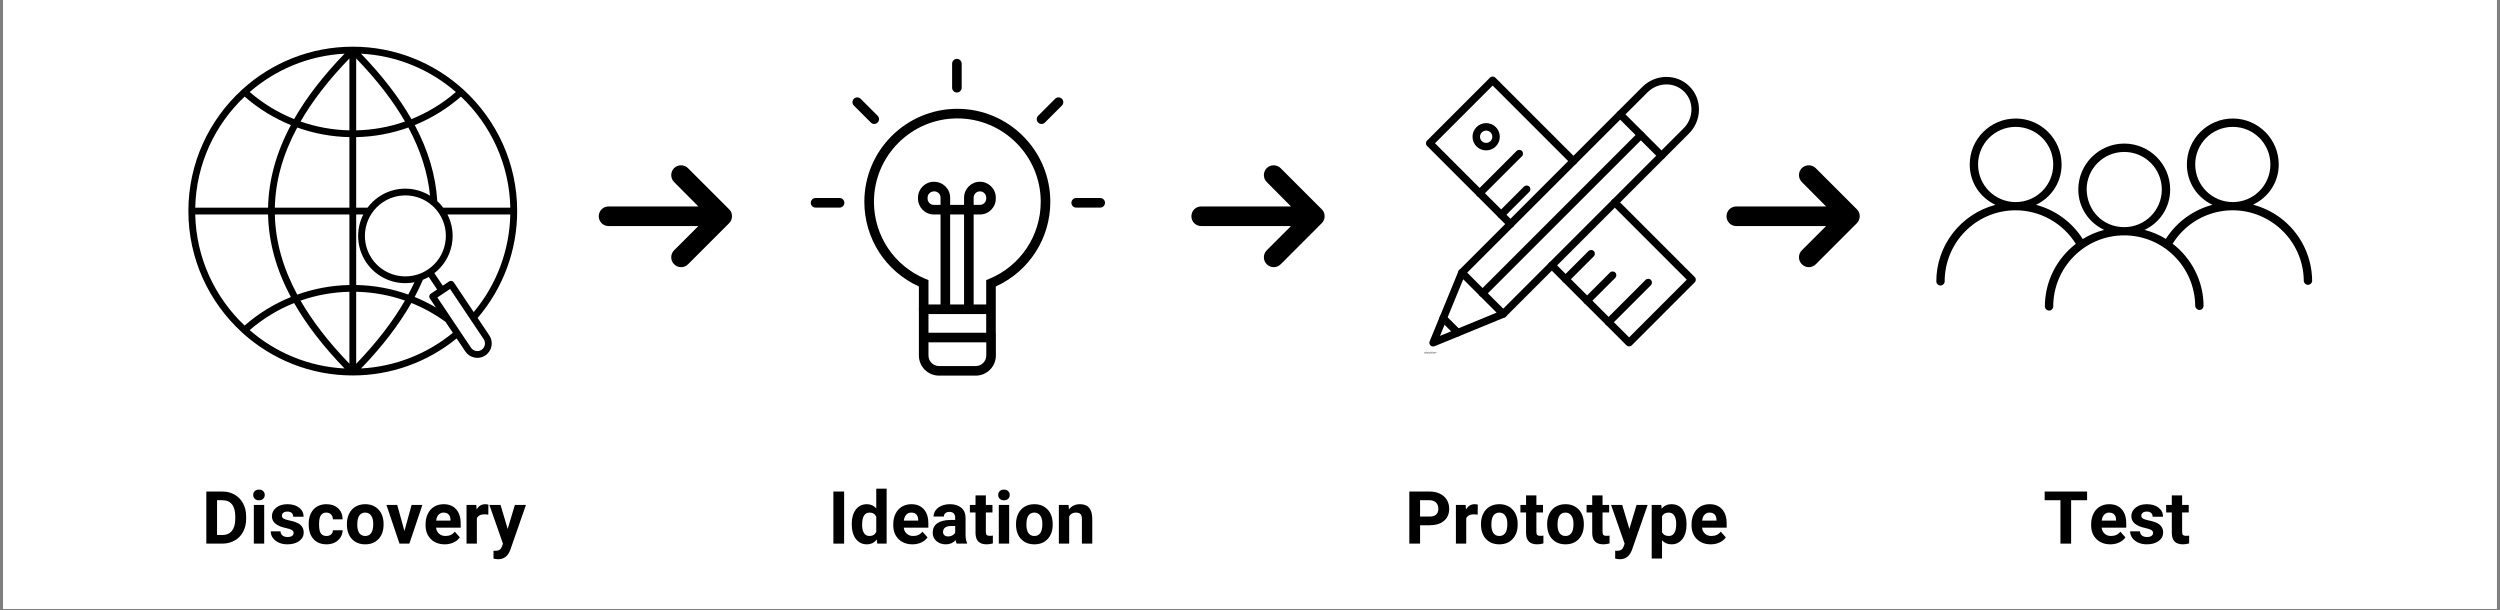 <svg xmlns="http://www.w3.org/2000/svg" xmlns:xlink="http://www.w3.org/1999/xlink" width="1024" zoomAndPan="magnify" viewBox="0 0 768 187.5" height="250" preserveAspectRatio="xMidYMid meet" version="1.0"><rect x="0" y="0" width="768" height="187.5" fill="#808080" stroke="none"/><defs><g/><clipPath id="987048a621"><path d="M 1.02 0 L 766.977 0 L 766.977 187 L 1.02 187 Z M 1.02 0 " clip-rule="nonzero"/></clipPath><clipPath id="7e80560819"><path d="M 183.348 50 L 225 50 L 225 82.492 L 183.348 82.492 Z M 183.348 50 " clip-rule="nonzero"/></clipPath><clipPath id="aa5c2264e2"><path d="M 366 50 L 407 50 L 407 82.492 L 366 82.492 Z M 366 50 " clip-rule="nonzero"/></clipPath><clipPath id="ab58db26d9"><path d="M 530 50 L 571.676 50 L 571.676 82.492 L 530 82.492 Z M 530 50 " clip-rule="nonzero"/></clipPath><clipPath id="4113558b40"><path d="M 437.23 108 L 438 108 L 438 109 L 437.23 109 Z M 437.23 108 " clip-rule="nonzero"/></clipPath><clipPath id="ea64a24621"><path d="M 437.23 108 L 439 108 L 439 109 L 437.23 109 Z M 437.23 108 " clip-rule="nonzero"/></clipPath><clipPath id="a69ab19f6c"><path d="M 437.23 108 L 438 108 L 438 109 L 437.23 109 Z M 437.23 108 " clip-rule="nonzero"/></clipPath><clipPath id="dfa876ac8a"><path d="M 437.23 108 L 439 108 L 439 109 L 437.23 109 Z M 437.23 108 " clip-rule="nonzero"/></clipPath></defs><g clip-path="url(#987048a621)"><path fill="#ffffff" d="M 1.02 0 L 766.98 0 L 766.98 194.48 L 1.02 194.48 Z M 1.02 0 " fill-opacity="1" fill-rule="nonzero"/><path fill="#ffffff" d="M 1.02 0 L 766.98 0 L 766.98 187 L 1.02 187 Z M 1.02 0 " fill-opacity="1" fill-rule="nonzero"/><path fill="#ffffff" d="M 1.02 0 L 766.98 0 L 766.98 187 L 1.02 187 Z M 1.02 0 " fill-opacity="1" fill-rule="nonzero"/></g><g clip-path="url(#7e80560819)"><path fill="#000000" d="M 223.969 64.277 L 211.344 51.652 C 210.18 50.492 208.242 50.492 207.078 51.652 C 205.914 52.816 205.914 54.758 207.078 55.918 L 214.531 63.418 L 186.957 63.418 C 185.277 63.418 183.941 64.754 183.941 66.434 C 183.941 68.113 185.277 69.449 186.957 69.449 L 214.531 69.449 L 207.078 76.902 C 205.914 78.066 205.914 80.004 207.078 81.168 C 207.68 81.77 208.457 82.074 209.234 82.074 C 210.008 82.074 210.785 81.77 211.387 81.168 L 223.969 68.586 C 224.527 68.027 224.871 67.25 224.871 66.434 C 224.871 65.613 224.57 64.84 223.969 64.277 Z M 223.969 64.277 " fill-opacity="1" fill-rule="nonzero"/></g><g clip-path="url(#aa5c2264e2)"><path fill="#000000" d="M 406.023 64.277 L 393.402 51.652 C 392.238 50.492 390.297 50.492 389.137 51.652 C 387.973 52.816 387.973 54.758 389.137 55.918 L 396.59 63.418 L 369.016 63.418 C 367.336 63.418 366 64.754 366 66.434 C 366 68.113 367.336 69.449 369.016 69.449 L 396.59 69.449 L 389.137 76.902 C 387.973 78.066 387.973 80.004 389.137 81.168 C 389.738 81.77 390.516 82.074 391.289 82.074 C 392.066 82.074 392.84 81.77 393.445 81.168 L 406.023 68.586 C 406.586 68.027 406.93 67.25 406.93 66.434 C 406.93 65.613 406.629 64.84 406.023 64.277 Z M 406.023 64.277 " fill-opacity="1" fill-rule="nonzero"/></g><g clip-path="url(#ab58db26d9)"><path fill="#000000" d="M 570.41 64.277 L 557.785 51.652 C 556.621 50.492 554.684 50.492 553.52 51.652 C 552.355 52.816 552.355 54.758 553.52 55.918 L 560.973 63.418 L 533.398 63.418 C 531.719 63.418 530.383 64.754 530.383 66.434 C 530.383 68.113 531.719 69.449 533.398 69.449 L 560.973 69.449 L 553.52 76.902 C 552.355 78.066 552.355 80.004 553.52 81.168 C 554.125 81.77 554.898 82.074 555.676 82.074 C 556.449 82.074 557.227 81.77 557.828 81.168 L 570.41 68.586 C 570.969 68.027 571.312 67.25 571.312 66.434 C 571.312 65.613 571.012 64.84 570.41 64.277 Z M 570.41 64.277 " fill-opacity="1" fill-rule="nonzero"/></g><path fill="#000000" d="M 146.727 97.672 C 154.559 88.527 158.875 76.906 158.875 64.836 C 158.875 50.121 152.543 36.859 142.465 27.621 C 142.449 27.598 142.441 27.574 142.426 27.555 C 142.379 27.504 142.324 27.48 142.273 27.441 C 133.305 19.309 121.41 14.344 108.375 14.344 C 95.344 14.344 83.453 19.305 74.484 27.434 C 74.434 27.473 74.371 27.5 74.324 27.551 C 74.305 27.57 74.301 27.598 74.281 27.621 C 64.203 36.859 57.871 50.121 57.871 64.836 C 57.871 79.555 64.203 92.82 74.281 102.059 C 74.301 102.082 74.305 102.105 74.32 102.125 C 74.359 102.164 74.402 102.18 74.445 102.215 C 83.418 110.367 95.328 115.34 108.375 115.34 C 120.012 115.34 131.289 111.305 140.277 103.969 L 142.953 107.965 C 143.609 108.949 144.613 109.621 145.773 109.852 C 146.062 109.906 146.355 109.938 146.645 109.938 C 147.512 109.938 148.359 109.68 149.102 109.184 C 151.129 107.824 151.676 105.066 150.32 103.039 Z M 139.414 86.746 C 139.355 86.656 139.277 86.594 139.199 86.531 C 139.172 86.508 139.152 86.473 139.121 86.453 C 139.07 86.418 139.008 86.406 138.949 86.383 C 138.883 86.355 138.82 86.32 138.754 86.305 C 138.621 86.281 138.488 86.281 138.355 86.305 L 138.352 86.305 C 138.219 86.328 138.09 86.379 137.973 86.461 L 137.969 86.461 L 136.02 87.766 L 133.441 83.914 C 136.199 81.77 138.086 78.75 138.773 75.289 C 139.414 72.055 138.938 68.773 137.457 65.879 L 156.766 65.879 C 156.531 76.883 152.57 87.441 145.523 95.871 Z M 132.344 90.223 C 132.34 90.227 132.336 90.227 132.332 90.23 C 131.973 90.469 131.812 90.895 131.891 91.293 C 131.914 91.426 131.965 91.555 132.047 91.676 C 132.047 91.676 132.047 91.68 132.051 91.68 L 133.906 94.457 C 131.805 93.219 129.625 92.141 127.383 91.23 C 128.328 89.461 129.172 87.699 129.922 85.941 C 130.535 85.695 131.133 85.41 131.715 85.082 L 134.285 88.926 Z M 134.863 65.551 C 136.711 68.312 137.375 71.625 136.727 74.883 C 136.082 78.141 134.207 80.953 131.445 82.801 C 129.391 84.176 127.004 84.902 124.539 84.902 C 120.375 84.902 116.508 82.84 114.191 79.383 C 110.383 73.684 111.914 65.945 117.613 62.133 C 119.668 60.758 122.055 60.031 124.516 60.031 C 128.684 60.031 132.551 62.094 134.863 65.551 Z M 124.52 57.949 C 121.641 57.949 118.855 58.797 116.457 60.402 C 115.047 61.348 113.867 62.504 112.906 63.797 L 109.418 63.797 L 109.418 42.125 C 114.941 42.012 120.344 41.004 125.449 39.172 C 129.215 46.172 131.414 53.121 132.102 60.109 C 129.852 58.73 127.246 57.949 124.516 57.949 Z M 109.418 40.043 L 109.418 17.949 C 115.738 24.496 120.727 30.938 124.414 37.332 C 119.629 39.008 114.578 39.934 109.418 40.043 Z M 110.902 16.492 C 122.02 17.066 132.148 21.414 140.047 28.27 C 135.949 31.812 131.332 34.609 126.387 36.59 C 122.598 29.945 117.445 23.266 110.902 16.488 Z M 107.336 17.953 L 107.336 40.043 C 102.172 39.93 97.117 39.008 92.328 37.328 C 96.016 30.938 101.02 24.492 107.336 17.953 Z M 90.348 36.586 C 85.406 34.605 80.797 31.805 76.703 28.266 C 84.605 21.414 94.734 17.066 105.852 16.492 C 99.312 23.262 94.141 29.941 90.348 36.586 Z M 107.336 42.125 L 107.336 63.797 L 84.43 63.793 C 84.605 55.578 86.883 47.41 91.316 39.176 C 96.414 41.004 101.816 42.012 107.336 42.125 Z M 107.336 65.879 L 107.336 87.559 C 101.82 87.668 96.418 88.676 91.316 90.504 C 86.883 82.266 84.609 74.098 84.434 65.883 Z M 107.336 89.637 L 107.336 111.734 C 101.02 105.188 96.02 98.746 92.332 92.348 C 97.117 90.672 102.172 89.746 107.336 89.637 Z M 105.852 113.195 C 94.73 112.621 84.602 108.27 76.699 101.414 C 80.793 97.871 85.41 95.07 90.352 93.094 C 94.145 99.738 99.312 106.422 105.852 113.195 Z M 109.418 89.633 C 114.586 89.742 119.617 90.652 124.395 92.328 C 120.691 98.754 115.684 105.258 109.418 111.754 Z M 109.418 87.551 L 109.418 65.879 L 111.605 65.879 C 109.305 70.41 109.441 76.023 112.465 80.543 C 115.164 84.578 119.68 86.988 124.539 86.988 C 125.477 86.988 126.402 86.887 127.309 86.711 C 126.73 87.965 126.102 89.219 125.422 90.48 C 120.328 88.656 114.945 87.664 109.418 87.551 Z M 156.766 63.797 L 136.141 63.797 C 135.594 63.062 134.996 62.375 134.332 61.766 C 133.848 53.949 131.566 46.203 127.414 38.422 C 132.555 36.332 137.352 33.391 141.602 29.676 C 150.707 38.285 156.48 50.375 156.766 63.797 Z M 75.148 29.672 C 79.406 33.395 84.207 36.336 89.355 38.43 C 84.84 46.887 82.523 55.305 82.348 63.797 L 59.98 63.797 C 60.266 50.375 66.039 38.281 75.148 29.676 Z M 59.98 65.879 L 82.348 65.879 C 82.523 74.371 84.84 82.789 89.352 91.254 C 84.203 93.344 79.402 96.285 75.145 100.008 C 66.039 91.395 60.266 79.305 59.98 65.883 Z M 110.93 113.184 C 117.402 106.473 122.57 99.738 126.371 93.07 C 130.066 94.547 133.59 96.488 136.871 98.879 L 139.113 102.234 C 131.129 108.801 121.242 112.641 110.93 113.184 Z M 147.945 107.457 C 147.418 107.805 146.789 107.93 146.18 107.809 C 145.566 107.688 145.035 107.332 144.684 106.809 L 138.535 97.625 C 138.531 97.617 138.527 97.609 138.523 97.602 L 134.359 91.383 L 138.262 88.77 L 148.59 104.195 C 149.309 105.273 149.02 106.734 147.945 107.457 Z M 147.945 107.457 " fill-opacity="1" fill-rule="nonzero"/><g fill="#000000" fill-opacity="1"><g transform="translate(61.961, 166.999)"><g><path d="M 1.422 0 L 1.422 -16 L 6.344 -16 C 7.75 -16 9.004 -15.68 10.109 -15.047 C 11.223 -14.41 12.094 -13.508 12.719 -12.344 C 13.344 -11.176 13.656 -9.848 13.656 -8.359 L 13.656 -7.625 C 13.656 -6.133 13.348 -4.812 12.734 -3.656 C 12.129 -2.5 11.27 -1.602 10.156 -0.969 C 9.039 -0.332 7.785 -0.008 6.391 0 Z M 4.719 -13.328 L 4.719 -2.641 L 6.312 -2.641 C 7.602 -2.641 8.586 -3.062 9.266 -3.906 C 9.953 -4.75 10.301 -5.957 10.312 -7.531 L 10.312 -8.375 C 10.312 -10 9.973 -11.227 9.297 -12.062 C 8.629 -12.906 7.645 -13.328 6.344 -13.328 Z M 4.719 -13.328 "/></g></g></g><g fill="#000000" fill-opacity="1"><g transform="translate(76.583, 166.999)"><g><path d="M 4.578 0 L 1.391 0 L 1.391 -11.891 L 4.578 -11.891 Z M 1.203 -14.969 C 1.203 -15.438 1.359 -15.82 1.672 -16.125 C 1.992 -16.438 2.43 -16.594 2.984 -16.594 C 3.523 -16.594 3.953 -16.438 4.266 -16.125 C 4.586 -15.82 4.75 -15.438 4.75 -14.969 C 4.75 -14.477 4.586 -14.078 4.266 -13.766 C 3.941 -13.461 3.508 -13.312 2.969 -13.312 C 2.438 -13.312 2.008 -13.461 1.688 -13.766 C 1.363 -14.078 1.203 -14.477 1.203 -14.969 Z M 1.203 -14.969 "/></g></g></g><g fill="#000000" fill-opacity="1"><g transform="translate(82.548, 166.999)"><g><path d="M 7.656 -3.281 C 7.656 -3.676 7.461 -3.984 7.078 -4.203 C 6.691 -4.422 6.078 -4.617 5.234 -4.797 C 2.398 -5.391 0.984 -6.594 0.984 -8.406 C 0.984 -9.457 1.422 -10.336 2.297 -11.047 C 3.172 -11.754 4.316 -12.109 5.734 -12.109 C 7.242 -12.109 8.453 -11.75 9.359 -11.031 C 10.266 -10.32 10.719 -9.398 10.719 -8.266 L 7.531 -8.266 C 7.531 -8.723 7.383 -9.098 7.094 -9.391 C 6.801 -9.691 6.344 -9.844 5.719 -9.844 C 5.188 -9.844 4.773 -9.723 4.484 -9.484 C 4.191 -9.242 4.047 -8.938 4.047 -8.562 C 4.047 -8.207 4.211 -7.922 4.547 -7.703 C 4.879 -7.492 5.441 -7.305 6.234 -7.141 C 7.023 -6.984 7.691 -6.805 8.234 -6.609 C 9.91 -5.992 10.75 -4.93 10.75 -3.422 C 10.75 -2.336 10.281 -1.457 9.344 -0.781 C 8.414 -0.113 7.219 0.219 5.75 0.219 C 4.75 0.219 3.863 0.039 3.094 -0.312 C 2.32 -0.664 1.711 -1.148 1.266 -1.766 C 0.828 -2.391 0.609 -3.062 0.609 -3.781 L 3.625 -3.781 C 3.656 -3.219 3.863 -2.785 4.25 -2.484 C 4.633 -2.18 5.156 -2.031 5.812 -2.031 C 6.414 -2.031 6.875 -2.145 7.188 -2.375 C 7.5 -2.602 7.656 -2.906 7.656 -3.281 Z M 7.656 -3.281 "/></g></g></g><g fill="#000000" fill-opacity="1"><g transform="translate(94.116, 166.999)"><g><path d="M 6.156 -2.344 C 6.75 -2.344 7.227 -2.504 7.594 -2.828 C 7.957 -3.148 8.145 -3.578 8.156 -4.109 L 11.141 -4.109 C 11.129 -3.305 10.906 -2.566 10.469 -1.891 C 10.039 -1.223 9.453 -0.703 8.703 -0.328 C 7.953 0.035 7.125 0.219 6.219 0.219 C 4.52 0.219 3.176 -0.316 2.188 -1.391 C 1.207 -2.473 0.719 -3.969 0.719 -5.875 L 0.719 -6.094 C 0.719 -7.914 1.203 -9.375 2.172 -10.469 C 3.148 -11.562 4.492 -12.109 6.203 -12.109 C 7.68 -12.109 8.867 -11.68 9.766 -10.828 C 10.672 -9.984 11.129 -8.859 11.141 -7.453 L 8.156 -7.453 C 8.145 -8.066 7.957 -8.566 7.594 -8.953 C 7.227 -9.336 6.742 -9.531 6.141 -9.531 C 5.398 -9.531 4.844 -9.258 4.469 -8.719 C 4.094 -8.188 3.906 -7.316 3.906 -6.109 L 3.906 -5.781 C 3.906 -4.551 4.086 -3.672 4.453 -3.141 C 4.828 -2.609 5.395 -2.344 6.156 -2.344 Z M 6.156 -2.344 "/></g></g></g><g fill="#000000" fill-opacity="1"><g transform="translate(105.849, 166.999)"><g><path d="M 0.719 -6.047 C 0.719 -7.234 0.945 -8.285 1.406 -9.203 C 1.863 -10.129 2.516 -10.844 3.359 -11.344 C 4.211 -11.852 5.207 -12.109 6.344 -12.109 C 7.945 -12.109 9.254 -11.613 10.266 -10.625 C 11.273 -9.645 11.844 -8.316 11.969 -6.641 L 11.984 -5.828 C 11.984 -4.004 11.473 -2.539 10.453 -1.438 C 9.441 -0.332 8.078 0.219 6.359 0.219 C 4.648 0.219 3.281 -0.328 2.25 -1.422 C 1.227 -2.523 0.719 -4.02 0.719 -5.906 Z M 3.906 -5.828 C 3.906 -4.691 4.113 -3.828 4.531 -3.234 C 4.957 -2.641 5.566 -2.344 6.359 -2.344 C 7.129 -2.344 7.727 -2.633 8.156 -3.219 C 8.594 -3.812 8.812 -4.754 8.812 -6.047 C 8.812 -7.16 8.594 -8.02 8.156 -8.625 C 7.727 -9.227 7.125 -9.531 6.344 -9.531 C 5.562 -9.531 4.957 -9.227 4.531 -8.625 C 4.113 -8.02 3.906 -7.086 3.906 -5.828 Z M 3.906 -5.828 "/></g></g></g><g fill="#000000" fill-opacity="1"><g transform="translate(118.57, 166.999)"><g><path d="M 5.672 -3.875 L 7.875 -11.891 L 11.188 -11.891 L 7.188 0 L 4.156 0 L 0.141 -11.891 L 3.453 -11.891 Z M 5.672 -3.875 "/></g></g></g><g fill="#000000" fill-opacity="1"><g transform="translate(129.94, 166.999)"><g><path d="M 6.688 0.219 C 4.945 0.219 3.531 -0.312 2.438 -1.375 C 1.344 -2.445 0.797 -3.875 0.797 -5.656 L 0.797 -5.969 C 0.797 -7.156 1.023 -8.219 1.484 -9.156 C 1.941 -10.102 2.594 -10.832 3.438 -11.344 C 4.289 -11.852 5.258 -12.109 6.344 -12.109 C 7.969 -12.109 9.242 -11.594 10.172 -10.562 C 11.109 -9.539 11.578 -8.086 11.578 -6.203 L 11.578 -4.906 L 4.016 -4.906 C 4.109 -4.133 4.414 -3.516 4.938 -3.047 C 5.457 -2.578 6.113 -2.344 6.906 -2.344 C 8.125 -2.344 9.078 -2.785 9.766 -3.672 L 11.328 -1.922 C 10.848 -1.242 10.203 -0.719 9.391 -0.344 C 8.578 0.031 7.676 0.219 6.688 0.219 Z M 6.328 -9.531 C 5.703 -9.531 5.191 -9.316 4.797 -8.891 C 4.398 -8.473 4.148 -7.867 4.047 -7.078 L 8.453 -7.078 L 8.453 -7.328 C 8.441 -8.023 8.254 -8.566 7.891 -8.953 C 7.523 -9.336 7.004 -9.531 6.328 -9.531 Z M 6.328 -9.531 "/></g></g></g><g fill="#000000" fill-opacity="1"><g transform="translate(142.101, 166.999)"><g><path d="M 7.906 -8.906 C 7.469 -8.969 7.082 -9 6.75 -9 C 5.551 -9 4.766 -8.594 4.391 -7.781 L 4.391 0 L 1.219 0 L 1.219 -11.891 L 4.219 -11.891 L 4.312 -10.469 C 4.945 -11.562 5.828 -12.109 6.953 -12.109 C 7.305 -12.109 7.633 -12.062 7.938 -11.969 Z M 7.906 -8.906 "/></g></g></g><g fill="#000000" fill-opacity="1"><g transform="translate(150.308, 166.999)"><g><path d="M 5.656 -4.5 L 7.859 -11.891 L 11.266 -11.891 L 6.484 1.844 L 6.219 2.469 C 5.508 4.02 4.336 4.797 2.703 4.797 C 2.242 4.797 1.773 4.727 1.297 4.594 L 1.297 2.188 L 1.781 2.203 C 2.383 2.203 2.832 2.109 3.125 1.922 C 3.426 1.734 3.66 1.43 3.828 1.016 L 4.203 0.031 L 0.031 -11.891 L 3.453 -11.891 Z M 5.656 -4.5 "/></g></g></g><path fill="#000000" d="M 294.09 33.426 C 278.344 33.426 265.527 46.242 265.527 61.992 C 265.527 73.266 272.07 83.371 282.281 88.004 L 282.281 94.77 C 282.266 94.852 282.23 94.926 282.23 95.008 C 282.23 95.094 282.266 95.168 282.281 95.25 L 282.281 109.207 C 282.281 112.617 285.059 115.395 288.469 115.395 L 299.746 115.395 C 303.156 115.395 305.934 112.617 305.934 109.207 L 305.934 102.211 L 305.902 102.211 L 305.902 88.004 C 316.113 83.371 322.656 73.266 322.656 61.992 C 322.656 46.242 309.844 33.426 294.09 33.426 Z M 302.988 109.207 C 302.988 110.992 301.535 112.449 299.746 112.449 L 288.469 112.449 C 286.684 112.449 285.227 110.992 285.227 109.207 L 285.227 105.16 L 302.988 105.16 Z M 285.227 102.215 L 285.227 96.484 L 302.957 96.484 L 302.957 102.215 Z M 288.934 62.945 L 286.887 62.945 C 285.824 62.945 284.957 62.082 284.957 61.016 L 284.957 60.711 C 284.957 59.648 285.824 58.785 287.004 58.785 C 288.066 58.785 288.934 59.648 288.934 60.711 Z M 296.156 93.535 L 291.879 93.535 L 291.879 65.891 L 296.156 65.891 Z M 303.867 85.676 L 302.957 86.051 L 302.957 93.535 L 299.105 93.535 L 299.105 65.891 L 301.035 65.891 C 303.723 65.891 305.91 63.703 305.91 61.016 L 305.91 60.711 C 305.91 58.023 303.723 55.836 301.035 55.836 C 298.348 55.836 296.16 58.023 296.16 60.711 L 296.16 62.945 L 291.883 62.945 L 291.883 60.711 C 291.883 58.023 289.695 55.836 286.887 55.836 C 284.199 55.836 282.012 58.023 282.012 60.711 L 282.012 61.016 C 282.012 63.703 284.199 65.891 286.887 65.891 L 288.934 65.891 L 288.934 93.535 L 285.227 93.535 L 285.227 86.051 L 284.316 85.676 C 274.695 81.699 268.477 72.402 268.477 61.992 C 268.477 47.867 279.969 36.375 294.094 36.375 C 308.219 36.375 319.711 47.867 319.711 61.992 C 319.711 72.402 313.496 81.699 303.871 85.676 Z M 299.105 62.945 L 299.105 60.711 C 299.105 59.648 299.973 58.785 301.035 58.785 C 302.098 58.785 302.965 59.648 302.965 60.711 L 302.965 61.016 C 302.965 62.082 302.098 62.945 301.035 62.945 Z M 292.488 26.938 L 292.488 19.562 C 292.488 18.75 293.148 18.09 293.961 18.09 C 294.777 18.09 295.434 18.75 295.434 19.562 L 295.434 26.938 C 295.434 27.75 294.777 28.41 293.961 28.41 C 293.148 28.41 292.488 27.75 292.488 26.938 Z M 259.391 62.305 C 259.391 63.117 258.73 63.777 257.918 63.777 L 250.543 63.777 C 249.73 63.777 249.07 63.117 249.07 62.305 C 249.07 61.488 249.73 60.828 250.543 60.828 L 257.918 60.828 C 258.73 60.828 259.391 61.488 259.391 62.305 Z M 339.453 62.305 C 339.453 63.117 338.793 63.777 337.98 63.777 L 330.605 63.777 C 329.793 63.777 329.133 63.117 329.133 62.305 C 329.133 61.488 329.793 60.828 330.605 60.828 L 337.98 60.828 C 338.793 60.828 339.453 61.488 339.453 62.305 Z M 326.215 30.348 C 326.793 30.922 326.793 31.855 326.215 32.43 L 321 37.645 C 320.715 37.934 320.336 38.078 319.961 38.078 C 319.582 38.078 319.207 37.934 318.918 37.645 C 318.344 37.07 318.344 36.137 318.918 35.562 L 324.133 30.348 C 324.707 29.773 325.641 29.773 326.215 30.348 Z M 267.523 37.645 L 262.309 32.43 C 261.73 31.855 261.73 30.922 262.309 30.348 C 262.883 29.773 263.816 29.773 264.391 30.348 L 269.605 35.562 C 270.18 36.137 270.18 37.07 269.605 37.645 C 269.316 37.934 268.941 38.078 268.562 38.078 C 268.188 38.078 267.809 37.934 267.523 37.645 Z M 267.523 37.645 " fill-opacity="1" fill-rule="nonzero"/><g fill="#000000" fill-opacity="1"><g transform="translate(254.377, 166.999)"><g><path d="M 4.938 0 L 1.641 0 L 1.641 -16 L 4.938 -16 Z M 4.938 0 "/></g></g></g><g fill="#000000" fill-opacity="1"><g transform="translate(260.936, 166.999)"><g><path d="M 0.719 -6.031 C 0.719 -7.883 1.133 -9.359 1.969 -10.453 C 2.801 -11.555 3.941 -12.109 5.391 -12.109 C 6.547 -12.109 7.5 -11.676 8.25 -10.812 L 8.25 -16.875 L 11.438 -16.875 L 11.438 0 L 8.562 0 L 8.422 -1.266 C 7.629 -0.273 6.609 0.219 5.359 0.219 C 3.961 0.219 2.836 -0.332 1.984 -1.438 C 1.141 -2.539 0.719 -4.07 0.719 -6.031 Z M 3.906 -5.797 C 3.906 -4.68 4.098 -3.828 4.484 -3.234 C 4.867 -2.641 5.43 -2.344 6.172 -2.344 C 7.148 -2.344 7.844 -2.758 8.25 -3.594 L 8.25 -8.281 C 7.852 -9.113 7.172 -9.531 6.203 -9.531 C 4.672 -9.531 3.906 -8.285 3.906 -5.797 Z M 3.906 -5.797 "/></g></g></g><g fill="#000000" fill-opacity="1"><g transform="translate(273.613, 166.999)"><g><path d="M 6.688 0.219 C 4.945 0.219 3.531 -0.312 2.438 -1.375 C 1.344 -2.445 0.797 -3.875 0.797 -5.656 L 0.797 -5.969 C 0.797 -7.156 1.023 -8.219 1.484 -9.156 C 1.941 -10.102 2.594 -10.832 3.438 -11.344 C 4.289 -11.852 5.258 -12.109 6.344 -12.109 C 7.969 -12.109 9.242 -11.594 10.172 -10.562 C 11.109 -9.539 11.578 -8.086 11.578 -6.203 L 11.578 -4.906 L 4.016 -4.906 C 4.109 -4.133 4.414 -3.516 4.938 -3.047 C 5.457 -2.578 6.113 -2.344 6.906 -2.344 C 8.125 -2.344 9.078 -2.785 9.766 -3.672 L 11.328 -1.922 C 10.848 -1.242 10.203 -0.719 9.391 -0.344 C 8.578 0.031 7.676 0.219 6.688 0.219 Z M 6.328 -9.531 C 5.703 -9.531 5.191 -9.316 4.797 -8.891 C 4.398 -8.473 4.148 -7.867 4.047 -7.078 L 8.453 -7.078 L 8.453 -7.328 C 8.441 -8.023 8.254 -8.566 7.891 -8.953 C 7.523 -9.336 7.004 -9.531 6.328 -9.531 Z M 6.328 -9.531 "/></g></g></g><g fill="#000000" fill-opacity="1"><g transform="translate(285.774, 166.999)"><g><path d="M 8.109 0 C 7.961 -0.281 7.859 -0.633 7.797 -1.062 C 7.023 -0.207 6.023 0.219 4.797 0.219 C 3.629 0.219 2.66 -0.113 1.891 -0.781 C 1.129 -1.457 0.75 -2.312 0.75 -3.344 C 0.75 -4.602 1.211 -5.566 2.141 -6.234 C 3.078 -6.91 4.43 -7.254 6.203 -7.266 L 7.656 -7.266 L 7.656 -7.938 C 7.656 -8.488 7.516 -8.926 7.234 -9.25 C 6.953 -9.582 6.508 -9.75 5.906 -9.75 C 5.363 -9.75 4.941 -9.617 4.641 -9.359 C 4.336 -9.109 4.188 -8.758 4.188 -8.312 L 1.016 -8.312 C 1.016 -9 1.223 -9.633 1.641 -10.219 C 2.066 -10.812 2.664 -11.273 3.438 -11.609 C 4.219 -11.941 5.094 -12.109 6.062 -12.109 C 7.531 -12.109 8.691 -11.738 9.547 -11 C 10.41 -10.27 10.844 -9.238 10.844 -7.906 L 10.844 -2.75 C 10.852 -1.625 11.008 -0.77 11.312 -0.188 L 11.312 0 Z M 5.484 -2.203 C 5.953 -2.203 6.383 -2.305 6.781 -2.516 C 7.176 -2.723 7.469 -3.004 7.656 -3.359 L 7.656 -5.406 L 6.469 -5.406 C 4.883 -5.406 4.039 -4.852 3.938 -3.75 L 3.922 -3.578 C 3.922 -3.18 4.055 -2.852 4.328 -2.594 C 4.609 -2.332 4.992 -2.203 5.484 -2.203 Z M 5.484 -2.203 "/></g></g></g><g fill="#000000" fill-opacity="1"><g transform="translate(297.837, 166.999)"><g><path d="M 5.016 -14.812 L 5.016 -11.891 L 7.047 -11.891 L 7.047 -9.562 L 5.016 -9.562 L 5.016 -3.625 C 5.016 -3.188 5.098 -2.867 5.266 -2.672 C 5.441 -2.484 5.766 -2.391 6.234 -2.391 C 6.586 -2.391 6.898 -2.414 7.172 -2.469 L 7.172 -0.062 C 6.547 0.125 5.906 0.219 5.25 0.219 C 3.02 0.219 1.883 -0.906 1.844 -3.156 L 1.844 -9.562 L 0.109 -9.562 L 0.109 -11.891 L 1.844 -11.891 L 1.844 -14.812 Z M 5.016 -14.812 "/></g></g></g><g fill="#000000" fill-opacity="1"><g transform="translate(305.439, 166.999)"><g><path d="M 4.578 0 L 1.391 0 L 1.391 -11.891 L 4.578 -11.891 Z M 1.203 -14.969 C 1.203 -15.438 1.359 -15.82 1.672 -16.125 C 1.992 -16.438 2.43 -16.594 2.984 -16.594 C 3.523 -16.594 3.953 -16.438 4.266 -16.125 C 4.586 -15.82 4.75 -15.438 4.75 -14.969 C 4.75 -14.477 4.586 -14.078 4.266 -13.766 C 3.941 -13.461 3.508 -13.312 2.969 -13.312 C 2.438 -13.312 2.008 -13.461 1.688 -13.766 C 1.363 -14.078 1.203 -14.477 1.203 -14.969 Z M 1.203 -14.969 "/></g></g></g><g fill="#000000" fill-opacity="1"><g transform="translate(311.404, 166.999)"><g><path d="M 0.719 -6.047 C 0.719 -7.234 0.945 -8.285 1.406 -9.203 C 1.863 -10.129 2.516 -10.844 3.359 -11.344 C 4.211 -11.852 5.207 -12.109 6.344 -12.109 C 7.945 -12.109 9.254 -11.613 10.266 -10.625 C 11.273 -9.645 11.844 -8.316 11.969 -6.641 L 11.984 -5.828 C 11.984 -4.004 11.473 -2.539 10.453 -1.438 C 9.441 -0.332 8.078 0.219 6.359 0.219 C 4.648 0.219 3.281 -0.328 2.25 -1.422 C 1.227 -2.523 0.719 -4.02 0.719 -5.906 Z M 3.906 -5.828 C 3.906 -4.691 4.113 -3.828 4.531 -3.234 C 4.957 -2.641 5.566 -2.344 6.359 -2.344 C 7.129 -2.344 7.727 -2.633 8.156 -3.219 C 8.594 -3.812 8.812 -4.754 8.812 -6.047 C 8.812 -7.16 8.594 -8.02 8.156 -8.625 C 7.727 -9.227 7.125 -9.531 6.344 -9.531 C 5.562 -9.531 4.957 -9.227 4.531 -8.625 C 4.113 -8.02 3.906 -7.086 3.906 -5.828 Z M 3.906 -5.828 "/></g></g></g><g fill="#000000" fill-opacity="1"><g transform="translate(324.125, 166.999)"><g><path d="M 4.141 -11.891 L 4.234 -10.516 C 5.086 -11.578 6.227 -12.109 7.656 -12.109 C 8.914 -12.109 9.852 -11.738 10.469 -11 C 11.082 -10.258 11.398 -9.148 11.422 -7.672 L 11.422 0 L 8.234 0 L 8.234 -7.609 C 8.234 -8.273 8.086 -8.758 7.797 -9.062 C 7.504 -9.375 7.02 -9.531 6.344 -9.531 C 5.445 -9.531 4.773 -9.145 4.328 -8.375 L 4.328 0 L 1.156 0 L 1.156 -11.891 Z M 4.141 -11.891 "/></g></g></g><path fill="#000000" d="M 510.414 48.984 C 510.121 48.984 509.824 48.871 509.602 48.645 L 496.902 35.949 C 496.453 35.5 496.453 34.77 496.902 34.32 C 497.352 33.871 498.082 33.871 498.531 34.32 L 511.23 47.02 C 511.68 47.469 511.68 48.195 511.23 48.645 C 511.004 48.871 510.707 48.984 510.414 48.984 Z M 510.414 48.984 " fill-opacity="1" fill-rule="nonzero"/><path fill="#000000" d="M 461.793 97.605 C 461.5 97.605 461.203 97.492 460.98 97.266 C 460.531 96.816 460.531 96.09 460.98 95.641 L 517.184 39.434 C 518.719 37.898 519.586 35.875 519.617 33.742 C 519.652 31.621 518.859 29.641 517.383 28.164 C 515.91 26.691 513.93 25.898 511.809 25.934 C 509.672 25.965 507.652 26.832 506.113 28.367 L 449.91 84.57 C 449.461 85.02 448.73 85.02 448.281 84.57 C 447.832 84.121 447.832 83.391 448.281 82.941 L 504.484 26.738 C 506.445 24.777 509.035 23.676 511.773 23.629 C 514.52 23.586 517.094 24.617 519.012 26.539 C 520.93 28.457 521.965 31.027 521.922 33.777 C 521.879 36.516 520.773 39.102 518.812 41.062 L 462.605 97.27 C 462.383 97.492 462.086 97.605 461.793 97.605 Z M 461.793 97.605 " fill-opacity="1" fill-rule="nonzero"/><path fill="#000000" d="M 455.434 91.27 C 455.137 91.27 454.844 91.156 454.617 90.934 C 454.168 90.484 454.168 89.754 454.617 89.305 L 503.254 40.668 C 503.703 40.219 504.434 40.219 504.883 40.668 C 505.332 41.117 505.332 41.848 504.883 42.297 L 456.246 90.934 C 456.023 91.156 455.727 91.27 455.434 91.27 Z M 455.434 91.27 " fill-opacity="1" fill-rule="nonzero"/><path fill="#000000" d="M 440.254 106.449 C 439.953 106.449 439.656 106.332 439.438 106.109 C 439.109 105.781 439.012 105.289 439.188 104.859 L 448.031 83.32 C 448.176 82.965 448.492 82.703 448.867 82.629 C 449.246 82.551 449.637 82.672 449.91 82.941 L 462.605 95.641 C 462.879 95.914 462.996 96.305 462.922 96.68 C 462.844 97.059 462.586 97.371 462.23 97.52 L 440.691 106.363 C 440.551 106.422 440.398 106.449 440.254 106.449 Z M 449.504 85.793 L 442.363 103.188 L 459.754 96.047 Z M 449.504 85.793 " fill-opacity="1" fill-rule="nonzero"/><path fill="#000000" d="M 500.457 106.418 C 500.164 106.418 499.871 106.305 499.645 106.082 L 493.352 99.785 L 486.746 93.184 L 475.906 82.34 C 475.457 81.891 475.457 81.164 475.906 80.715 C 476.355 80.266 477.082 80.266 477.531 80.715 L 500.457 103.641 L 518.176 85.922 L 495.25 62.996 C 494.801 62.547 494.801 61.816 495.25 61.367 C 495.699 60.918 496.43 60.918 496.879 61.367 L 520.621 85.109 C 521.07 85.559 521.07 86.285 520.621 86.734 L 501.273 106.082 C 501.047 106.309 500.754 106.418 500.457 106.418 Z M 500.457 106.418 " fill-opacity="1" fill-rule="nonzero"/><path fill="#000000" d="M 464.023 69.98 C 463.727 69.98 463.434 69.871 463.207 69.645 L 438.383 44.82 C 437.934 44.371 437.934 43.641 438.383 43.191 L 457.73 23.848 C 458.18 23.398 458.906 23.398 459.355 23.848 L 484.184 48.672 C 484.633 49.121 484.633 49.852 484.184 50.301 C 483.734 50.75 483.004 50.75 482.555 50.301 L 458.543 26.289 L 440.824 44.004 L 464.836 68.02 C 465.285 68.469 465.285 69.199 464.836 69.648 C 464.613 69.871 464.316 69.984 464.023 69.984 Z M 464.023 69.98 " fill-opacity="1" fill-rule="nonzero"/><path fill="#000000" d="M 456.547 46.199 C 455.426 46.199 454.375 45.766 453.582 44.973 C 451.949 43.34 451.949 40.68 453.582 39.047 C 455.215 37.41 457.875 37.41 459.508 39.047 C 460.301 39.836 460.738 40.891 460.738 42.008 C 460.738 43.129 460.301 44.18 459.508 44.973 C 458.719 45.766 457.664 46.199 456.547 46.199 Z M 456.547 40.121 C 456.062 40.121 455.578 40.305 455.211 40.672 C 454.473 41.41 454.473 42.609 455.211 43.344 C 455.566 43.699 456.043 43.898 456.547 43.898 C 457.051 43.898 457.523 43.699 457.883 43.344 C 458.238 42.988 458.434 42.512 458.434 42.008 C 458.434 41.504 458.238 41.031 457.883 40.672 C 457.512 40.305 457.031 40.121 456.547 40.121 Z M 456.547 40.121 " fill-opacity="1" fill-rule="nonzero"/><path fill="#000000" d="M 454.551 60.508 C 454.254 60.508 453.961 60.398 453.738 60.172 C 453.289 59.723 453.289 58.992 453.738 58.543 L 465.906 46.375 C 466.355 45.926 467.086 45.926 467.535 46.375 C 467.984 46.824 467.984 47.555 467.535 48.004 L 455.363 60.172 C 455.141 60.398 454.844 60.508 454.551 60.508 Z M 454.551 60.508 " fill-opacity="1" fill-rule="nonzero"/><path fill="#000000" d="M 461.152 67.113 C 460.859 67.113 460.562 67 460.34 66.777 C 459.891 66.328 459.891 65.598 460.34 65.148 L 468.168 57.316 C 468.617 56.867 469.348 56.867 469.797 57.316 C 470.246 57.766 470.246 58.496 469.797 58.945 L 461.969 66.777 C 461.742 67 461.445 67.113 461.152 67.113 Z M 461.152 67.113 " fill-opacity="1" fill-rule="nonzero"/><path fill="#000000" d="M 480.957 86.918 C 480.664 86.918 480.371 86.809 480.145 86.582 C 479.695 86.133 479.695 85.402 480.145 84.953 L 487.977 77.125 C 488.426 76.676 489.156 76.676 489.605 77.125 C 490.055 77.574 490.055 78.301 489.605 78.75 L 481.773 86.582 C 481.547 86.809 481.254 86.918 480.957 86.918 Z M 480.957 86.918 " fill-opacity="1" fill-rule="nonzero"/><path fill="#000000" d="M 487.562 93.52 C 487.27 93.52 486.973 93.41 486.75 93.184 C 486.301 92.734 486.301 92.004 486.75 91.555 L 494.578 83.727 C 495.027 83.277 495.758 83.277 496.207 83.727 C 496.656 84.176 496.656 84.906 496.207 85.355 L 488.375 93.184 C 488.152 93.41 487.855 93.52 487.562 93.52 Z M 487.562 93.52 " fill-opacity="1" fill-rule="nonzero"/><path fill="#000000" d="M 494.164 100.125 C 493.867 100.125 493.574 100.012 493.348 99.785 C 492.898 99.336 492.898 98.605 493.348 98.156 L 505.516 85.988 C 505.965 85.539 506.695 85.539 507.145 85.988 C 507.594 86.438 507.594 87.168 507.145 87.617 L 494.977 99.785 C 494.754 100.012 494.457 100.125 494.164 100.125 Z M 494.164 100.125 " fill-opacity="1" fill-rule="nonzero"/><path fill="#000000" d="M 447.816 103.344 C 447.523 103.344 447.227 103.23 447.004 103.008 L 442.543 98.547 C 442.094 98.098 442.094 97.371 442.543 96.922 C 442.992 96.473 443.723 96.473 444.172 96.922 L 448.629 101.379 C 449.078 101.828 449.078 102.559 448.629 103.008 C 448.406 103.23 448.109 103.344 447.816 103.344 Z M 447.816 103.344 " fill-opacity="1" fill-rule="nonzero"/><g clip-path="url(#4113558b40)"><path fill="#000000" d="M 437.68 108.273 C 437.672 108.281 437.66 108.285 437.652 108.285 C 437.641 108.289 437.629 108.293 437.621 108.293 C 437.586 108.293 437.559 108.281 437.539 108.262 C 437.52 108.242 437.512 108.219 437.512 108.188 C 437.512 108.156 437.52 108.129 437.539 108.113 C 437.559 108.094 437.586 108.082 437.621 108.082 C 437.629 108.082 437.641 108.086 437.652 108.086 C 437.66 108.09 437.672 108.094 437.68 108.098 L 437.68 108.141 C 437.672 108.133 437.664 108.129 437.652 108.125 C 437.645 108.121 437.633 108.121 437.621 108.121 C 437.605 108.121 437.59 108.129 437.578 108.141 C 437.566 108.152 437.562 108.168 437.562 108.188 C 437.562 108.207 437.566 108.223 437.578 108.238 C 437.59 108.25 437.605 108.254 437.621 108.254 C 437.633 108.254 437.645 108.254 437.652 108.25 C 437.664 108.246 437.672 108.242 437.68 108.234 Z M 437.68 108.273 " fill-opacity="1" fill-rule="nonzero"/><path fill="#000000" d="M 437.832 108.18 C 437.828 108.176 437.824 108.176 437.82 108.172 C 437.816 108.172 437.812 108.172 437.805 108.172 C 437.793 108.172 437.785 108.176 437.777 108.184 C 437.773 108.191 437.77 108.203 437.77 108.219 L 437.77 108.285 L 437.723 108.285 L 437.723 108.137 L 437.77 108.137 L 437.77 108.16 C 437.773 108.152 437.781 108.145 437.789 108.141 C 437.797 108.137 437.809 108.133 437.82 108.133 L 437.832 108.133 Z M 437.832 108.18 " fill-opacity="1" fill-rule="nonzero"/></g><g clip-path="url(#ea64a24621)"><path fill="#000000" d="M 438.004 108.211 L 438.004 108.227 L 437.895 108.227 C 437.895 108.238 437.898 108.246 437.902 108.25 C 437.91 108.258 437.922 108.258 437.934 108.258 C 437.945 108.258 437.957 108.258 437.965 108.254 C 437.977 108.25 437.988 108.246 438 108.242 L 438 108.277 C 437.988 108.281 437.977 108.285 437.965 108.285 C 437.953 108.289 437.941 108.293 437.93 108.293 C 437.902 108.293 437.883 108.285 437.867 108.27 C 437.852 108.258 437.844 108.238 437.844 108.211 C 437.844 108.188 437.852 108.168 437.867 108.152 C 437.883 108.141 437.902 108.133 437.926 108.133 C 437.953 108.133 437.969 108.141 437.984 108.152 C 438 108.168 438.004 108.188 438.004 108.211 Z M 437.957 108.195 C 437.957 108.188 437.953 108.18 437.945 108.176 C 437.941 108.168 437.934 108.164 437.926 108.164 C 437.918 108.164 437.91 108.168 437.902 108.172 C 437.898 108.18 437.895 108.184 437.895 108.195 Z M 437.957 108.195 " fill-opacity="1" fill-rule="nonzero"/></g><path fill="#000000" d="M 438.109 108.219 C 438.098 108.219 438.09 108.219 438.086 108.227 C 438.082 108.23 438.078 108.234 438.078 108.238 C 438.078 108.246 438.082 108.25 438.086 108.254 C 438.09 108.258 438.094 108.258 438.102 108.258 C 438.109 108.258 438.117 108.254 438.125 108.25 C 438.133 108.242 438.137 108.234 438.137 108.227 L 438.137 108.219 Z M 438.184 108.203 L 438.184 108.285 L 438.137 108.285 L 438.137 108.266 C 438.129 108.273 438.121 108.281 438.109 108.285 C 438.102 108.289 438.094 108.293 438.082 108.293 C 438.066 108.293 438.055 108.285 438.043 108.277 C 438.035 108.27 438.031 108.258 438.031 108.242 C 438.031 108.223 438.035 108.211 438.047 108.203 C 438.059 108.195 438.078 108.191 438.105 108.191 L 438.137 108.191 L 438.137 108.188 C 438.137 108.18 438.133 108.176 438.125 108.172 C 438.117 108.168 438.109 108.164 438.098 108.164 C 438.086 108.164 438.078 108.168 438.07 108.168 C 438.059 108.172 438.051 108.172 438.043 108.18 L 438.043 108.141 C 438.055 108.137 438.062 108.137 438.074 108.137 C 438.082 108.133 438.094 108.133 438.105 108.133 C 438.133 108.133 438.152 108.137 438.164 108.148 C 438.176 108.16 438.184 108.18 438.184 108.203 Z M 438.184 108.203 " fill-opacity="1" fill-rule="nonzero"/><path fill="#000000" d="M 438.281 108.094 L 438.281 108.137 L 438.328 108.137 L 438.328 108.172 L 438.281 108.172 L 438.281 108.234 C 438.281 108.242 438.281 108.246 438.281 108.25 C 438.285 108.25 438.293 108.25 438.301 108.25 L 438.324 108.25 L 438.324 108.285 L 438.285 108.285 C 438.266 108.285 438.25 108.285 438.242 108.273 C 438.234 108.266 438.23 108.254 438.23 108.234 L 438.23 108.172 L 438.207 108.172 L 438.207 108.137 L 438.23 108.137 L 438.23 108.094 Z M 438.281 108.094 " fill-opacity="1" fill-rule="nonzero"/><path fill="#000000" d="M 438.508 108.211 L 438.508 108.227 L 438.395 108.227 C 438.395 108.238 438.398 108.246 438.406 108.25 C 438.414 108.258 438.422 108.258 438.438 108.258 C 438.445 108.258 438.457 108.258 438.469 108.254 C 438.477 108.25 438.488 108.246 438.5 108.242 L 438.5 108.277 C 438.488 108.281 438.477 108.285 438.465 108.285 C 438.453 108.289 438.441 108.293 438.434 108.293 C 438.406 108.293 438.383 108.285 438.367 108.27 C 438.355 108.258 438.348 108.238 438.348 108.211 C 438.348 108.188 438.355 108.168 438.367 108.152 C 438.383 108.141 438.402 108.133 438.43 108.133 C 438.453 108.133 438.473 108.141 438.484 108.152 C 438.5 108.168 438.508 108.188 438.508 108.211 Z M 438.457 108.195 C 438.457 108.188 438.453 108.18 438.449 108.176 C 438.445 108.168 438.438 108.164 438.43 108.164 C 438.422 108.164 438.41 108.168 438.406 108.172 C 438.402 108.18 438.398 108.184 438.395 108.195 Z M 438.457 108.195 " fill-opacity="1" fill-rule="nonzero"/><path fill="#000000" d="M 438.645 108.16 L 438.645 108.078 L 438.695 108.078 L 438.695 108.285 L 438.645 108.285 L 438.645 108.266 C 438.641 108.273 438.633 108.281 438.625 108.285 C 438.617 108.289 438.605 108.293 438.598 108.293 C 438.578 108.293 438.562 108.285 438.551 108.27 C 438.539 108.254 438.531 108.234 438.531 108.211 C 438.531 108.188 438.539 108.172 438.551 108.156 C 438.562 108.141 438.578 108.133 438.598 108.133 C 438.605 108.133 438.617 108.137 438.625 108.141 C 438.633 108.145 438.641 108.148 438.645 108.16 Z M 438.617 108.258 C 438.625 108.258 438.633 108.254 438.637 108.242 C 438.645 108.238 438.645 108.227 438.645 108.211 C 438.645 108.195 438.645 108.188 438.637 108.18 C 438.633 108.172 438.625 108.168 438.617 108.168 C 438.605 108.168 438.594 108.172 438.59 108.18 C 438.586 108.188 438.582 108.195 438.582 108.211 C 438.582 108.227 438.586 108.238 438.59 108.242 C 438.594 108.254 438.605 108.258 438.617 108.258 Z M 438.617 108.258 " fill-opacity="1" fill-rule="nonzero"/><path fill="#000000" d="M 438.918 108.258 C 438.926 108.258 438.934 108.254 438.938 108.242 C 438.945 108.238 438.949 108.227 438.949 108.211 C 438.949 108.195 438.945 108.188 438.938 108.18 C 438.934 108.172 438.926 108.168 438.918 108.168 C 438.906 108.168 438.898 108.172 438.891 108.18 C 438.887 108.188 438.883 108.195 438.883 108.211 C 438.883 108.227 438.887 108.238 438.891 108.242 C 438.898 108.254 438.906 108.258 438.918 108.258 Z M 438.883 108.16 C 438.891 108.148 438.898 108.145 438.906 108.141 C 438.914 108.137 438.922 108.133 438.934 108.133 C 438.953 108.133 438.969 108.141 438.977 108.156 C 438.992 108.172 438.996 108.188 438.996 108.211 C 438.996 108.234 438.992 108.254 438.977 108.27 C 438.969 108.285 438.953 108.293 438.934 108.293 C 438.922 108.293 438.914 108.289 438.906 108.285 C 438.898 108.281 438.891 108.273 438.883 108.266 L 438.883 108.285 L 438.836 108.285 L 438.836 108.078 L 438.883 108.078 Z M 438.883 108.16 " fill-opacity="1" fill-rule="nonzero"/><path fill="#000000" d="M 439.012 108.137 L 439.062 108.137 L 439.102 108.238 L 439.133 108.137 L 439.184 108.137 L 439.121 108.301 C 439.113 108.316 439.105 108.332 439.098 108.336 C 439.09 108.344 439.078 108.348 439.062 108.348 L 439.035 108.348 L 439.035 108.316 L 439.051 108.316 C 439.059 108.316 439.062 108.312 439.066 108.309 C 439.074 108.309 439.074 108.301 439.078 108.297 L 439.078 108.293 Z M 439.012 108.137 " fill-opacity="1" fill-rule="nonzero"/><path fill="#000000" d="M 439.445 108.094 L 439.445 108.137 C 439.438 108.129 439.426 108.129 439.414 108.125 C 439.402 108.121 439.395 108.121 439.383 108.121 C 439.375 108.121 439.363 108.121 439.359 108.125 C 439.352 108.129 439.348 108.133 439.348 108.141 C 439.348 108.148 439.352 108.152 439.355 108.152 C 439.359 108.156 439.367 108.16 439.379 108.16 L 439.398 108.164 C 439.422 108.172 439.438 108.18 439.445 108.188 C 439.457 108.195 439.461 108.207 439.461 108.227 C 439.461 108.246 439.453 108.266 439.438 108.273 C 439.426 108.285 439.406 108.293 439.379 108.293 C 439.367 108.293 439.355 108.289 439.34 108.285 C 439.328 108.285 439.316 108.281 439.305 108.277 L 439.305 108.23 C 439.316 108.238 439.328 108.246 439.34 108.25 C 439.352 108.254 439.363 108.254 439.375 108.254 C 439.387 108.254 439.395 108.254 439.402 108.25 C 439.406 108.246 439.41 108.238 439.41 108.23 C 439.41 108.227 439.406 108.223 439.402 108.219 C 439.398 108.215 439.391 108.211 439.379 108.207 L 439.359 108.203 C 439.34 108.199 439.324 108.191 439.316 108.184 C 439.305 108.172 439.301 108.16 439.301 108.145 C 439.301 108.125 439.309 108.109 439.32 108.098 C 439.336 108.09 439.355 108.082 439.379 108.082 C 439.387 108.082 439.398 108.086 439.41 108.086 C 439.422 108.086 439.434 108.09 439.445 108.094 Z M 439.445 108.094 " fill-opacity="1" fill-rule="nonzero"/><path fill="#000000" d="M 439.625 108.25 L 439.547 108.25 L 439.531 108.285 L 439.48 108.285 L 439.555 108.086 L 439.617 108.086 L 439.691 108.285 L 439.637 108.285 Z M 439.559 108.215 L 439.613 108.215 L 439.586 108.133 Z M 439.559 108.215 " fill-opacity="1" fill-rule="nonzero"/><path fill="#000000" d="M 439.719 108.086 L 439.781 108.086 L 439.828 108.195 L 439.875 108.086 L 439.941 108.086 L 439.941 108.285 L 439.891 108.285 L 439.891 108.141 L 439.848 108.25 L 439.812 108.25 L 439.766 108.141 L 439.766 108.285 L 439.719 108.285 Z M 439.719 108.086 " fill-opacity="1" fill-rule="nonzero"/><path fill="#000000" d="M 440.137 108.125 L 440.137 108.25 L 440.156 108.25 C 440.176 108.25 440.195 108.242 440.207 108.23 C 440.215 108.223 440.223 108.207 440.223 108.188 C 440.223 108.168 440.215 108.152 440.207 108.141 C 440.195 108.133 440.176 108.125 440.156 108.125 Z M 440.086 108.086 L 440.141 108.086 C 440.172 108.086 440.195 108.086 440.207 108.094 C 440.223 108.098 440.238 108.105 440.246 108.113 C 440.254 108.125 440.262 108.133 440.266 108.148 C 440.273 108.156 440.273 108.172 440.273 108.188 C 440.273 108.203 440.273 108.215 440.266 108.227 C 440.262 108.238 440.254 108.25 440.246 108.258 C 440.238 108.27 440.223 108.277 440.207 108.281 C 440.195 108.285 440.172 108.285 440.141 108.285 L 440.086 108.285 Z M 440.086 108.086 " fill-opacity="1" fill-rule="nonzero"/><path fill="#000000" d="M 440.461 108.211 L 440.461 108.227 L 440.348 108.227 C 440.348 108.238 440.352 108.246 440.359 108.25 C 440.367 108.258 440.375 108.258 440.391 108.258 C 440.398 108.258 440.41 108.258 440.422 108.254 C 440.43 108.25 440.441 108.246 440.453 108.242 L 440.453 108.277 C 440.441 108.281 440.43 108.285 440.418 108.285 C 440.406 108.289 440.395 108.293 440.387 108.293 C 440.359 108.293 440.336 108.285 440.32 108.27 C 440.309 108.258 440.301 108.238 440.301 108.211 C 440.301 108.188 440.309 108.168 440.32 108.152 C 440.336 108.141 440.355 108.133 440.383 108.133 C 440.406 108.133 440.426 108.141 440.441 108.152 C 440.453 108.168 440.461 108.188 440.461 108.211 Z M 440.41 108.195 C 440.41 108.188 440.406 108.18 440.402 108.176 C 440.398 108.168 440.391 108.164 440.383 108.164 C 440.375 108.164 440.363 108.168 440.359 108.172 C 440.355 108.18 440.352 108.184 440.348 108.195 Z M 440.41 108.195 " fill-opacity="1" fill-rule="nonzero"/><path fill="#000000" d="M 440.613 108.141 L 440.613 108.18 C 440.605 108.172 440.594 108.172 440.586 108.168 C 440.574 108.168 440.566 108.164 440.559 108.164 C 440.547 108.164 440.543 108.168 440.539 108.168 C 440.531 108.172 440.531 108.172 440.531 108.18 C 440.531 108.184 440.531 108.188 440.535 108.188 C 440.539 108.188 440.547 108.191 440.555 108.191 L 440.562 108.195 C 440.586 108.199 440.602 108.203 440.609 108.211 C 440.621 108.219 440.625 108.227 440.625 108.242 C 440.625 108.258 440.617 108.27 440.605 108.281 C 440.594 108.289 440.578 108.293 440.555 108.293 C 440.543 108.293 440.531 108.289 440.52 108.289 C 440.512 108.289 440.5 108.285 440.492 108.281 L 440.492 108.242 C 440.5 108.25 440.508 108.254 440.52 108.258 C 440.531 108.258 440.539 108.258 440.551 108.258 C 440.559 108.258 440.566 108.258 440.57 108.258 C 440.574 108.254 440.578 108.25 440.578 108.242 C 440.578 108.238 440.578 108.238 440.574 108.234 C 440.57 108.23 440.562 108.23 440.555 108.23 L 440.547 108.227 C 440.523 108.223 440.508 108.219 440.5 108.215 C 440.492 108.207 440.488 108.195 440.488 108.18 C 440.488 108.164 440.492 108.152 440.504 108.145 C 440.516 108.137 440.531 108.133 440.555 108.133 C 440.562 108.133 440.574 108.133 440.582 108.137 C 440.594 108.137 440.602 108.141 440.613 108.141 Z M 440.613 108.141 " fill-opacity="1" fill-rule="nonzero"/><path fill="#000000" d="M 440.66 108.137 L 440.707 108.137 L 440.707 108.285 L 440.66 108.285 Z M 440.66 108.078 L 440.707 108.078 L 440.707 108.117 L 440.66 108.117 Z M 440.66 108.078 " fill-opacity="1" fill-rule="nonzero"/><path fill="#000000" d="M 440.855 108.262 C 440.852 108.27 440.844 108.277 440.836 108.281 C 440.828 108.285 440.816 108.285 440.809 108.285 C 440.789 108.285 440.773 108.281 440.758 108.266 C 440.75 108.25 440.742 108.234 440.742 108.211 C 440.742 108.188 440.75 108.168 440.758 108.152 C 440.773 108.141 440.789 108.133 440.809 108.133 C 440.816 108.133 440.828 108.137 440.836 108.141 C 440.844 108.145 440.852 108.148 440.855 108.16 L 440.855 108.137 L 440.902 108.137 L 440.902 108.273 C 440.902 108.297 440.895 108.312 440.879 108.328 C 440.867 108.34 440.844 108.348 440.816 108.348 C 440.809 108.348 440.797 108.344 440.789 108.344 C 440.781 108.344 440.77 108.34 440.762 108.336 L 440.762 108.301 C 440.77 108.305 440.777 108.309 440.785 108.309 C 440.793 108.312 440.801 108.316 440.812 108.316 C 440.828 108.316 440.84 108.312 440.844 108.305 C 440.852 108.297 440.855 108.285 440.855 108.273 Z M 440.824 108.168 C 440.816 108.168 440.805 108.172 440.801 108.18 C 440.797 108.188 440.793 108.195 440.793 108.211 C 440.793 108.223 440.797 108.234 440.801 108.242 C 440.805 108.25 440.816 108.25 440.824 108.25 C 440.836 108.25 440.844 108.25 440.848 108.242 C 440.852 108.234 440.855 108.223 440.855 108.211 C 440.855 108.195 440.852 108.188 440.848 108.18 C 440.844 108.172 440.836 108.168 440.824 108.168 Z M 440.824 108.168 " fill-opacity="1" fill-rule="nonzero"/><path fill="#000000" d="M 441.102 108.195 L 441.102 108.285 L 441.055 108.285 L 441.055 108.215 C 441.055 108.203 441.051 108.195 441.051 108.191 C 441.051 108.184 441.051 108.184 441.047 108.18 C 441.047 108.176 441.043 108.176 441.039 108.172 C 441.039 108.172 441.035 108.168 441.031 108.168 C 441.02 108.168 441.012 108.172 441.004 108.18 C 441 108.188 441 108.199 441 108.215 L 441 108.285 L 440.949 108.285 L 440.949 108.137 L 441 108.137 L 441 108.16 C 441.008 108.148 441.016 108.145 441.023 108.141 C 441.031 108.137 441.039 108.133 441.047 108.133 C 441.066 108.133 441.078 108.137 441.09 108.148 C 441.098 108.16 441.102 108.176 441.102 108.195 Z M 441.102 108.195 " fill-opacity="1" fill-rule="nonzero"/><path fill="#000000" d="M 441.262 108.141 L 441.262 108.18 C 441.254 108.172 441.242 108.172 441.234 108.168 C 441.223 108.168 441.215 108.164 441.207 108.164 C 441.195 108.164 441.191 108.168 441.188 108.168 C 441.18 108.172 441.18 108.172 441.18 108.18 C 441.18 108.184 441.18 108.188 441.184 108.188 C 441.188 108.188 441.195 108.191 441.203 108.191 L 441.211 108.195 C 441.234 108.199 441.25 108.203 441.262 108.211 C 441.27 108.219 441.273 108.227 441.273 108.242 C 441.273 108.258 441.266 108.27 441.254 108.281 C 441.242 108.289 441.227 108.293 441.203 108.293 C 441.191 108.293 441.18 108.289 441.168 108.289 C 441.16 108.289 441.148 108.285 441.141 108.281 L 441.141 108.242 C 441.148 108.25 441.156 108.254 441.168 108.258 C 441.18 108.258 441.188 108.258 441.199 108.258 C 441.207 108.258 441.215 108.258 441.219 108.258 C 441.223 108.254 441.227 108.25 441.227 108.242 C 441.227 108.238 441.227 108.238 441.223 108.234 C 441.219 108.23 441.211 108.23 441.203 108.23 L 441.195 108.227 C 441.172 108.223 441.156 108.219 441.148 108.215 C 441.141 108.207 441.137 108.195 441.137 108.18 C 441.137 108.164 441.141 108.152 441.152 108.145 C 441.164 108.137 441.18 108.133 441.203 108.133 C 441.211 108.133 441.223 108.133 441.23 108.137 C 441.242 108.137 441.25 108.141 441.262 108.141 Z M 441.262 108.141 " fill-opacity="1" fill-rule="nonzero"/><g clip-path="url(#a69ab19f6c)"><path fill="#000000" d="M 437.617 108.352 L 437.617 108.383 L 437.59 108.383 C 437.586 108.383 437.582 108.387 437.578 108.387 C 437.574 108.391 437.574 108.395 437.574 108.398 L 437.574 108.41 L 437.613 108.41 L 437.613 108.445 L 437.574 108.445 L 437.574 108.562 L 437.523 108.562 L 437.523 108.445 L 437.5 108.445 L 437.5 108.41 L 437.523 108.41 L 437.523 108.398 C 437.523 108.383 437.531 108.371 437.539 108.363 C 437.547 108.355 437.562 108.352 437.582 108.352 Z M 437.617 108.352 " fill-opacity="1" fill-rule="nonzero"/><path fill="#000000" d="M 437.75 108.453 C 437.746 108.449 437.742 108.449 437.738 108.449 C 437.734 108.445 437.73 108.445 437.727 108.445 C 437.711 108.445 437.703 108.449 437.695 108.457 C 437.691 108.465 437.688 108.477 437.688 108.492 L 437.688 108.562 L 437.641 108.562 L 437.641 108.41 L 437.688 108.41 L 437.688 108.438 C 437.691 108.426 437.699 108.418 437.707 108.414 C 437.715 108.41 437.727 108.406 437.738 108.406 L 437.75 108.406 Z M 437.75 108.453 " fill-opacity="1" fill-rule="nonzero"/><path fill="#000000" d="M 437.844 108.441 C 437.836 108.441 437.824 108.445 437.82 108.453 C 437.816 108.461 437.812 108.473 437.812 108.484 C 437.812 108.5 437.816 108.512 437.82 108.52 C 437.824 108.527 437.836 108.531 437.844 108.531 C 437.855 108.531 437.863 108.527 437.871 108.52 C 437.875 108.512 437.879 108.5 437.879 108.484 C 437.879 108.473 437.875 108.461 437.871 108.453 C 437.863 108.445 437.855 108.441 437.844 108.441 Z M 437.844 108.406 C 437.871 108.406 437.891 108.414 437.906 108.43 C 437.922 108.441 437.93 108.461 437.93 108.484 C 437.93 108.512 437.922 108.531 437.906 108.543 C 437.891 108.559 437.871 108.566 437.844 108.566 C 437.82 108.566 437.801 108.559 437.785 108.543 C 437.77 108.531 437.762 108.512 437.762 108.484 C 437.762 108.461 437.77 108.441 437.785 108.43 C 437.801 108.414 437.82 108.406 437.844 108.406 Z M 437.844 108.406 " fill-opacity="1" fill-rule="nonzero"/></g><g clip-path="url(#dfa876ac8a)"><path fill="#000000" d="M 438.102 108.438 C 438.109 108.426 438.113 108.418 438.121 108.414 C 438.133 108.41 438.141 108.406 438.148 108.406 C 438.168 108.406 438.18 108.414 438.191 108.422 C 438.199 108.434 438.203 108.449 438.203 108.469 L 438.203 108.562 L 438.156 108.562 L 438.156 108.473 C 438.156 108.465 438.152 108.453 438.148 108.449 C 438.148 108.445 438.141 108.441 438.137 108.441 C 438.125 108.441 438.121 108.445 438.113 108.453 C 438.109 108.465 438.109 108.473 438.109 108.488 L 438.109 108.562 L 438.059 108.562 L 438.059 108.484 C 438.059 108.465 438.055 108.453 438.055 108.449 C 438.051 108.445 438.047 108.441 438.039 108.441 C 438.031 108.441 438.023 108.445 438.016 108.453 C 438.012 108.465 438.012 108.473 438.012 108.488 L 438.012 108.562 L 437.965 108.562 L 437.965 108.41 L 438.012 108.41 L 438.012 108.434 C 438.016 108.422 438.023 108.418 438.031 108.414 C 438.039 108.41 438.047 108.406 438.055 108.406 C 438.066 108.406 438.074 108.41 438.082 108.414 C 438.09 108.418 438.098 108.426 438.102 108.438 Z M 438.102 108.438 " fill-opacity="1" fill-rule="nonzero"/></g><path fill="#000000" d="M 438.395 108.371 L 438.395 108.41 L 438.445 108.41 L 438.445 108.445 L 438.395 108.445 L 438.395 108.508 C 438.395 108.516 438.398 108.52 438.398 108.523 C 438.402 108.523 438.41 108.527 438.418 108.527 L 438.441 108.527 L 438.441 108.562 L 438.402 108.562 C 438.383 108.562 438.367 108.559 438.359 108.551 C 438.352 108.543 438.348 108.527 438.348 108.508 L 438.348 108.445 L 438.324 108.445 L 438.324 108.41 L 438.348 108.41 L 438.348 108.371 Z M 438.395 108.371 " fill-opacity="1" fill-rule="nonzero"/><path fill="#000000" d="M 438.625 108.469 L 438.625 108.562 L 438.578 108.562 L 438.578 108.492 C 438.578 108.477 438.574 108.469 438.574 108.465 C 438.574 108.461 438.574 108.457 438.574 108.453 C 438.57 108.453 438.566 108.449 438.566 108.449 C 438.562 108.445 438.559 108.441 438.555 108.441 C 438.543 108.441 438.535 108.445 438.531 108.453 C 438.523 108.465 438.523 108.473 438.523 108.488 L 438.523 108.562 L 438.477 108.562 L 438.477 108.352 L 438.523 108.352 L 438.523 108.434 C 438.531 108.422 438.539 108.418 438.547 108.414 C 438.555 108.41 438.562 108.406 438.574 108.406 C 438.59 108.406 438.602 108.414 438.613 108.422 C 438.621 108.434 438.625 108.449 438.625 108.469 Z M 438.625 108.469 " fill-opacity="1" fill-rule="nonzero"/><path fill="#000000" d="M 438.82 108.484 L 438.82 108.5 L 438.707 108.5 C 438.707 108.512 438.711 108.52 438.719 108.527 C 438.727 108.531 438.734 108.531 438.75 108.531 C 438.758 108.531 438.77 108.531 438.777 108.527 C 438.789 108.523 438.801 108.52 438.812 108.516 L 438.812 108.551 C 438.801 108.555 438.789 108.559 438.777 108.562 C 438.766 108.562 438.754 108.566 438.742 108.566 C 438.715 108.566 438.695 108.559 438.68 108.543 C 438.664 108.531 438.66 108.512 438.66 108.484 C 438.66 108.461 438.664 108.441 438.68 108.43 C 438.695 108.414 438.715 108.406 438.742 108.406 C 438.766 108.406 438.785 108.414 438.797 108.43 C 438.812 108.441 438.82 108.461 438.82 108.484 Z M 438.77 108.469 C 438.77 108.461 438.766 108.453 438.762 108.449 C 438.754 108.445 438.75 108.441 438.742 108.441 C 438.73 108.441 438.723 108.441 438.719 108.449 C 438.711 108.453 438.711 108.461 438.707 108.469 Z M 438.77 108.469 " fill-opacity="1" fill-rule="nonzero"/><path fill="#000000" d="M 438.953 108.359 L 439.012 108.359 L 439.086 108.496 L 439.086 108.359 L 439.133 108.359 L 439.133 108.562 L 439.074 108.562 L 439 108.422 L 439 108.562 L 438.953 108.562 Z M 438.953 108.359 " fill-opacity="1" fill-rule="nonzero"/><path fill="#000000" d="M 439.254 108.441 C 439.242 108.441 439.23 108.445 439.227 108.453 C 439.223 108.461 439.219 108.473 439.219 108.484 C 439.219 108.5 439.223 108.512 439.227 108.52 C 439.23 108.527 439.242 108.531 439.254 108.531 C 439.262 108.531 439.27 108.527 439.277 108.52 C 439.281 108.512 439.285 108.5 439.285 108.484 C 439.285 108.473 439.281 108.461 439.277 108.453 C 439.27 108.445 439.262 108.441 439.254 108.441 Z M 439.254 108.406 C 439.277 108.406 439.297 108.414 439.312 108.43 C 439.328 108.441 439.336 108.461 439.336 108.484 C 439.336 108.512 439.328 108.531 439.312 108.543 C 439.297 108.559 439.277 108.566 439.254 108.566 C 439.227 108.566 439.207 108.559 439.191 108.543 C 439.176 108.531 439.168 108.512 439.168 108.484 C 439.168 108.461 439.176 108.441 439.191 108.43 C 439.207 108.414 439.227 108.406 439.254 108.406 Z M 439.254 108.406 " fill-opacity="1" fill-rule="nonzero"/><path fill="#000000" d="M 439.367 108.504 L 439.367 108.41 L 439.414 108.41 L 439.414 108.508 C 439.414 108.516 439.418 108.516 439.418 108.52 C 439.422 108.523 439.422 108.523 439.426 108.527 C 439.43 108.527 439.434 108.527 439.438 108.527 C 439.449 108.527 439.457 108.523 439.461 108.52 C 439.469 108.512 439.473 108.5 439.473 108.484 L 439.473 108.41 L 439.52 108.41 L 439.52 108.562 L 439.473 108.562 L 439.473 108.539 C 439.465 108.547 439.457 108.555 439.449 108.559 C 439.441 108.562 439.43 108.566 439.422 108.566 C 439.402 108.566 439.391 108.562 439.383 108.551 C 439.371 108.539 439.367 108.523 439.367 108.504 Z M 439.367 108.504 " fill-opacity="1" fill-rule="nonzero"/><path fill="#000000" d="M 439.715 108.469 L 439.715 108.562 L 439.668 108.562 L 439.668 108.488 C 439.668 108.477 439.664 108.469 439.664 108.465 C 439.664 108.461 439.664 108.457 439.66 108.453 C 439.66 108.453 439.656 108.449 439.656 108.449 C 439.652 108.445 439.648 108.441 439.645 108.441 C 439.633 108.441 439.625 108.445 439.617 108.453 C 439.613 108.465 439.613 108.473 439.613 108.488 L 439.613 108.562 L 439.566 108.562 L 439.566 108.41 L 439.613 108.41 L 439.613 108.434 C 439.621 108.422 439.629 108.418 439.637 108.414 C 439.645 108.41 439.652 108.406 439.66 108.406 C 439.68 108.406 439.691 108.414 439.703 108.422 C 439.711 108.434 439.715 108.449 439.715 108.469 Z M 439.715 108.469 " fill-opacity="1" fill-rule="nonzero"/><path fill="#000000" d="M 439.855 108.359 L 439.941 108.359 C 439.969 108.359 439.988 108.367 440 108.379 C 440.016 108.391 440.02 108.406 440.02 108.426 C 440.02 108.445 440.016 108.465 440 108.477 C 439.988 108.488 439.969 108.492 439.941 108.492 L 439.906 108.492 L 439.906 108.562 L 439.855 108.562 Z M 439.906 108.398 L 439.906 108.453 L 439.938 108.453 C 439.949 108.453 439.953 108.453 439.961 108.449 C 439.965 108.441 439.969 108.438 439.969 108.426 C 439.969 108.418 439.965 108.41 439.961 108.406 C 439.953 108.398 439.949 108.398 439.938 108.398 Z M 439.906 108.398 " fill-opacity="1" fill-rule="nonzero"/><path fill="#000000" d="M 440.168 108.453 C 440.164 108.449 440.156 108.449 440.152 108.449 C 440.148 108.445 440.145 108.445 440.141 108.445 C 440.129 108.445 440.117 108.449 440.113 108.457 C 440.105 108.465 440.102 108.477 440.102 108.492 L 440.102 108.562 L 440.055 108.562 L 440.055 108.41 L 440.102 108.41 L 440.102 108.438 C 440.109 108.426 440.117 108.418 440.125 108.414 C 440.133 108.41 440.141 108.406 440.152 108.406 L 440.168 108.406 Z M 440.168 108.453 " fill-opacity="1" fill-rule="nonzero"/><path fill="#000000" d="M 440.262 108.441 C 440.25 108.441 440.242 108.445 440.234 108.453 C 440.23 108.461 440.23 108.473 440.23 108.484 C 440.23 108.5 440.23 108.512 440.234 108.52 C 440.242 108.527 440.25 108.531 440.262 108.531 C 440.273 108.531 440.281 108.527 440.285 108.52 C 440.293 108.512 440.297 108.5 440.297 108.484 C 440.297 108.473 440.293 108.461 440.285 108.453 C 440.281 108.445 440.273 108.441 440.262 108.441 Z M 440.262 108.406 C 440.289 108.406 440.309 108.414 440.32 108.43 C 440.336 108.441 440.344 108.461 440.344 108.484 C 440.344 108.512 440.336 108.531 440.32 108.543 C 440.309 108.559 440.289 108.566 440.262 108.566 C 440.238 108.566 440.215 108.559 440.199 108.543 C 440.188 108.531 440.18 108.512 440.18 108.484 C 440.18 108.461 440.188 108.441 440.199 108.43 C 440.215 108.414 440.238 108.406 440.262 108.406 Z M 440.262 108.406 " fill-opacity="1" fill-rule="nonzero"/><path fill="#000000" d="M 440.379 108.41 L 440.426 108.41 L 440.426 108.559 C 440.426 108.578 440.422 108.594 440.414 108.605 C 440.402 108.613 440.391 108.621 440.371 108.621 L 440.348 108.621 L 440.348 108.59 L 440.355 108.59 C 440.363 108.59 440.367 108.586 440.371 108.582 C 440.379 108.578 440.379 108.57 440.379 108.559 Z M 440.379 108.352 L 440.426 108.352 L 440.426 108.391 L 440.379 108.391 Z M 440.379 108.352 " fill-opacity="1" fill-rule="nonzero"/><path fill="#000000" d="M 440.621 108.484 L 440.621 108.5 L 440.512 108.5 C 440.512 108.512 440.516 108.52 440.52 108.527 C 440.527 108.531 440.539 108.531 440.551 108.531 C 440.562 108.531 440.574 108.531 440.582 108.527 C 440.594 108.523 440.605 108.52 440.617 108.516 L 440.617 108.551 C 440.605 108.555 440.594 108.559 440.578 108.562 C 440.57 108.562 440.559 108.566 440.547 108.566 C 440.52 108.566 440.5 108.559 440.484 108.543 C 440.469 108.531 440.461 108.512 440.461 108.484 C 440.461 108.461 440.469 108.441 440.484 108.43 C 440.5 108.414 440.52 108.406 440.543 108.406 C 440.566 108.406 440.586 108.414 440.602 108.43 C 440.617 108.441 440.621 108.461 440.621 108.484 Z M 440.574 108.469 C 440.574 108.461 440.57 108.453 440.562 108.449 C 440.559 108.445 440.551 108.441 440.543 108.441 C 440.535 108.441 440.527 108.441 440.52 108.449 C 440.516 108.453 440.512 108.461 440.512 108.469 Z M 440.574 108.469 " fill-opacity="1" fill-rule="nonzero"/><path fill="#000000" d="M 440.781 108.418 L 440.781 108.453 C 440.773 108.449 440.766 108.445 440.762 108.445 C 440.754 108.445 440.746 108.441 440.738 108.441 C 440.727 108.441 440.719 108.445 440.711 108.453 C 440.699 108.461 440.699 108.473 440.699 108.484 C 440.699 108.5 440.699 108.512 440.711 108.52 C 440.719 108.527 440.727 108.531 440.738 108.531 C 440.746 108.531 440.754 108.531 440.762 108.527 C 440.766 108.523 440.773 108.523 440.781 108.52 L 440.781 108.555 C 440.773 108.559 440.766 108.562 440.758 108.562 C 440.75 108.566 440.742 108.566 440.734 108.566 C 440.707 108.566 440.684 108.559 440.668 108.543 C 440.656 108.531 440.648 108.512 440.648 108.484 C 440.648 108.461 440.656 108.441 440.668 108.43 C 440.684 108.414 440.707 108.406 440.734 108.406 C 440.742 108.406 440.75 108.41 440.758 108.41 C 440.766 108.41 440.773 108.414 440.781 108.418 Z M 440.781 108.418 " fill-opacity="1" fill-rule="nonzero"/><path fill="#000000" d="M 440.875 108.371 L 440.875 108.41 L 440.922 108.41 L 440.922 108.445 L 440.875 108.445 L 440.875 108.508 C 440.875 108.516 440.875 108.52 440.875 108.523 C 440.879 108.523 440.887 108.527 440.895 108.527 L 440.918 108.527 L 440.918 108.562 L 440.879 108.562 C 440.859 108.562 440.848 108.559 440.84 108.551 C 440.828 108.543 440.828 108.527 440.828 108.508 L 440.828 108.445 L 440.805 108.445 L 440.805 108.41 L 440.828 108.41 L 440.828 108.371 Z M 440.875 108.371 " fill-opacity="1" fill-rule="nonzero"/><g fill="#000000" fill-opacity="1"><g transform="translate(431.523, 166.999)"><g><path d="M 4.719 -5.641 L 4.719 0 L 1.422 0 L 1.422 -16 L 7.672 -16 C 8.867 -16 9.922 -15.773 10.828 -15.328 C 11.742 -14.891 12.445 -14.266 12.938 -13.453 C 13.426 -12.648 13.672 -11.734 13.672 -10.703 C 13.672 -9.129 13.133 -7.891 12.062 -6.984 C 10.988 -6.086 9.504 -5.641 7.609 -5.641 Z M 4.719 -8.312 L 7.672 -8.312 C 8.535 -8.312 9.195 -8.516 9.656 -8.922 C 10.113 -9.328 10.344 -9.91 10.344 -10.672 C 10.344 -11.461 10.113 -12.098 9.656 -12.578 C 9.195 -13.055 8.562 -13.305 7.75 -13.328 L 4.719 -13.328 Z M 4.719 -8.312 "/></g></g></g><g fill="#000000" fill-opacity="1"><g transform="translate(446.035, 166.999)"><g><path d="M 7.906 -8.906 C 7.469 -8.969 7.082 -9 6.75 -9 C 5.551 -9 4.766 -8.594 4.391 -7.781 L 4.391 0 L 1.219 0 L 1.219 -11.891 L 4.219 -11.891 L 4.312 -10.469 C 4.945 -11.562 5.828 -12.109 6.953 -12.109 C 7.305 -12.109 7.633 -12.062 7.938 -11.969 Z M 7.906 -8.906 "/></g></g></g><g fill="#000000" fill-opacity="1"><g transform="translate(454.242, 166.999)"><g><path d="M 0.719 -6.047 C 0.719 -7.234 0.945 -8.285 1.406 -9.203 C 1.863 -10.129 2.516 -10.844 3.359 -11.344 C 4.211 -11.852 5.207 -12.109 6.344 -12.109 C 7.945 -12.109 9.254 -11.613 10.266 -10.625 C 11.273 -9.645 11.844 -8.316 11.969 -6.641 L 11.984 -5.828 C 11.984 -4.004 11.473 -2.539 10.453 -1.438 C 9.441 -0.332 8.078 0.219 6.359 0.219 C 4.648 0.219 3.281 -0.328 2.25 -1.422 C 1.227 -2.523 0.719 -4.02 0.719 -5.906 Z M 3.906 -5.828 C 3.906 -4.691 4.113 -3.828 4.531 -3.234 C 4.957 -2.641 5.566 -2.344 6.359 -2.344 C 7.129 -2.344 7.727 -2.633 8.156 -3.219 C 8.594 -3.812 8.812 -4.754 8.812 -6.047 C 8.812 -7.16 8.594 -8.02 8.156 -8.625 C 7.727 -9.227 7.125 -9.531 6.344 -9.531 C 5.562 -9.531 4.957 -9.227 4.531 -8.625 C 4.113 -8.02 3.906 -7.086 3.906 -5.828 Z M 3.906 -5.828 "/></g></g></g><g fill="#000000" fill-opacity="1"><g transform="translate(466.963, 166.999)"><g><path d="M 5.016 -14.812 L 5.016 -11.891 L 7.047 -11.891 L 7.047 -9.562 L 5.016 -9.562 L 5.016 -3.625 C 5.016 -3.188 5.098 -2.867 5.266 -2.672 C 5.441 -2.484 5.766 -2.391 6.234 -2.391 C 6.586 -2.391 6.898 -2.414 7.172 -2.469 L 7.172 -0.062 C 6.547 0.125 5.906 0.219 5.25 0.219 C 3.02 0.219 1.883 -0.906 1.844 -3.156 L 1.844 -9.562 L 0.109 -9.562 L 0.109 -11.891 L 1.844 -11.891 L 1.844 -14.812 Z M 5.016 -14.812 "/></g></g></g><g fill="#000000" fill-opacity="1"><g transform="translate(474.565, 166.999)"><g><path d="M 0.719 -6.047 C 0.719 -7.234 0.945 -8.285 1.406 -9.203 C 1.863 -10.129 2.516 -10.844 3.359 -11.344 C 4.211 -11.852 5.207 -12.109 6.344 -12.109 C 7.945 -12.109 9.254 -11.613 10.266 -10.625 C 11.273 -9.645 11.844 -8.316 11.969 -6.641 L 11.984 -5.828 C 11.984 -4.004 11.473 -2.539 10.453 -1.438 C 9.441 -0.332 8.078 0.219 6.359 0.219 C 4.648 0.219 3.281 -0.328 2.25 -1.422 C 1.227 -2.523 0.719 -4.02 0.719 -5.906 Z M 3.906 -5.828 C 3.906 -4.691 4.113 -3.828 4.531 -3.234 C 4.957 -2.641 5.566 -2.344 6.359 -2.344 C 7.129 -2.344 7.727 -2.633 8.156 -3.219 C 8.594 -3.812 8.812 -4.754 8.812 -6.047 C 8.812 -7.16 8.594 -8.02 8.156 -8.625 C 7.727 -9.227 7.125 -9.531 6.344 -9.531 C 5.562 -9.531 4.957 -9.227 4.531 -8.625 C 4.113 -8.02 3.906 -7.086 3.906 -5.828 Z M 3.906 -5.828 "/></g></g></g><g fill="#000000" fill-opacity="1"><g transform="translate(487.286, 166.999)"><g><path d="M 5.016 -14.812 L 5.016 -11.891 L 7.047 -11.891 L 7.047 -9.562 L 5.016 -9.562 L 5.016 -3.625 C 5.016 -3.188 5.098 -2.867 5.266 -2.672 C 5.441 -2.484 5.766 -2.391 6.234 -2.391 C 6.586 -2.391 6.898 -2.414 7.172 -2.469 L 7.172 -0.062 C 6.547 0.125 5.906 0.219 5.25 0.219 C 3.02 0.219 1.883 -0.906 1.844 -3.156 L 1.844 -9.562 L 0.109 -9.562 L 0.109 -11.891 L 1.844 -11.891 L 1.844 -14.812 Z M 5.016 -14.812 "/></g></g></g><g fill="#000000" fill-opacity="1"><g transform="translate(494.889, 166.999)"><g><path d="M 5.656 -4.5 L 7.859 -11.891 L 11.266 -11.891 L 6.484 1.844 L 6.219 2.469 C 5.508 4.02 4.336 4.797 2.703 4.797 C 2.242 4.797 1.773 4.727 1.297 4.594 L 1.297 2.188 L 1.781 2.203 C 2.383 2.203 2.832 2.109 3.125 1.922 C 3.426 1.734 3.66 1.43 3.828 1.016 L 4.203 0.031 L 0.031 -11.891 L 3.453 -11.891 Z M 5.656 -4.5 "/></g></g></g><g fill="#000000" fill-opacity="1"><g transform="translate(506.182, 166.999)"><g><path d="M 11.922 -5.828 C 11.922 -4.004 11.504 -2.539 10.672 -1.438 C 9.836 -0.332 8.719 0.219 7.312 0.219 C 6.102 0.219 5.129 -0.195 4.391 -1.031 L 4.391 4.578 L 1.219 4.578 L 1.219 -11.891 L 4.156 -11.891 L 4.281 -10.719 C 5.039 -11.645 6.039 -12.109 7.281 -12.109 C 8.75 -12.109 9.891 -11.566 10.703 -10.484 C 11.516 -9.398 11.922 -7.906 11.922 -6 Z M 8.75 -6.062 C 8.75 -7.164 8.551 -8.02 8.156 -8.625 C 7.758 -9.227 7.191 -9.531 6.453 -9.531 C 5.453 -9.531 4.766 -9.145 4.391 -8.375 L 4.391 -3.516 C 4.785 -2.734 5.477 -2.344 6.469 -2.344 C 7.988 -2.344 8.75 -3.582 8.75 -6.062 Z M 8.75 -6.062 "/></g></g></g><g fill="#000000" fill-opacity="1"><g transform="translate(518.848, 166.999)"><g><path d="M 6.688 0.219 C 4.945 0.219 3.531 -0.312 2.438 -1.375 C 1.344 -2.445 0.797 -3.875 0.797 -5.656 L 0.797 -5.969 C 0.797 -7.156 1.023 -8.219 1.484 -9.156 C 1.941 -10.102 2.594 -10.832 3.438 -11.344 C 4.289 -11.852 5.258 -12.109 6.344 -12.109 C 7.969 -12.109 9.242 -11.594 10.172 -10.562 C 11.109 -9.539 11.578 -8.086 11.578 -6.203 L 11.578 -4.906 L 4.016 -4.906 C 4.109 -4.133 4.414 -3.516 4.938 -3.047 C 5.457 -2.578 6.113 -2.344 6.906 -2.344 C 8.125 -2.344 9.078 -2.785 9.766 -3.672 L 11.328 -1.922 C 10.848 -1.242 10.203 -0.719 9.391 -0.344 C 8.578 0.031 7.676 0.219 6.688 0.219 Z M 6.328 -9.531 C 5.703 -9.531 5.191 -9.316 4.797 -8.891 C 4.398 -8.473 4.148 -7.867 4.047 -7.078 L 8.453 -7.078 L 8.453 -7.328 C 8.441 -8.023 8.254 -8.566 7.891 -8.953 C 7.523 -9.336 7.004 -9.531 6.328 -9.531 Z M 6.328 -9.531 "/></g></g></g><path fill="#000000" d="M 619.207 36.41 C 611.43 36.41 605.098 42.746 605.098 50.527 C 605.098 56.082 608.32 60.715 612.996 62.922 C 602.5 65.699 594.762 75.273 594.836 86.621 C 594.934 87.227 595.508 87.719 596.121 87.719 C 596.73 87.719 597.305 87.227 597.402 86.621 C 597.32 74.559 606.988 64.684 619.051 64.605 C 626.633 64.555 633.684 68.492 637.691 74.91 C 631.875 79.406 628.137 86.422 628.188 94.32 C 628.285 94.926 628.859 95.418 629.473 95.418 C 630.086 95.418 630.66 94.926 630.754 94.32 C 630.676 82.258 640.344 72.383 652.402 72.305 C 664.461 72.223 674.289 81.977 674.371 94.043 C 674.426 94.684 675.098 95.23 675.652 95.219 C 676.484 95.176 676.871 94.66 676.938 93.961 C 676.887 86.168 673.164 79.289 667.438 74.871 C 673.785 64.691 687.07 61.555 697.301 67.852 C 703.75 71.816 707.719 78.848 707.727 86.418 C 707.82 87.023 708.395 87.516 709.008 87.516 C 709.621 87.516 710.195 87.023 710.293 86.418 C 710.285 77.961 705.91 70.117 698.707 65.684 C 696.617 64.398 694.391 63.469 692.133 62.879 C 696.797 60.664 700.031 56.062 700.031 50.523 C 700.031 42.742 693.695 36.406 685.918 36.406 C 678.141 36.406 671.809 42.742 671.809 50.523 C 671.809 56.078 675.004 60.715 679.664 62.918 C 673.945 64.438 668.762 68.027 665.352 73.387 C 663.352 72.156 661.145 71.234 658.82 70.617 C 663.477 68.414 666.676 63.781 666.676 58.227 C 666.676 50.445 660.344 44.105 652.566 44.105 C 644.789 44.105 638.453 50.445 638.453 58.227 C 638.453 63.773 641.711 68.41 646.391 70.617 C 644.039 71.238 641.836 72.18 639.816 73.426 C 636.488 68.176 631.34 64.473 625.465 62.918 C 630.125 60.707 633.324 56.066 633.324 50.523 C 633.324 42.742 626.992 36.406 619.211 36.406 Z M 619.207 38.977 C 625.602 38.977 630.754 44.133 630.754 50.527 C 630.754 56.922 625.598 62.078 619.207 62.078 C 612.816 62.078 607.664 56.922 607.664 50.527 C 607.664 44.133 612.816 38.977 619.207 38.977 Z M 685.914 38.977 C 692.305 38.977 697.461 44.133 697.461 50.527 C 697.461 56.922 692.305 62.078 685.914 62.078 C 679.523 62.078 674.371 56.922 674.371 50.527 C 674.371 44.133 679.523 38.977 685.914 38.977 Z M 652.562 46.676 C 658.953 46.676 664.105 51.832 664.105 58.227 C 664.105 64.621 658.953 69.777 652.562 69.777 C 645.988 69.766 641.148 64.695 641.016 58.227 C 641.016 51.832 646.172 46.676 652.562 46.676 Z M 652.562 46.676 " fill-opacity="1" fill-rule="nonzero"/><g fill="#000000" fill-opacity="1"><g transform="translate(627.686, 166.999)"><g><path d="M 13.469 -13.328 L 8.562 -13.328 L 8.562 0 L 5.281 0 L 5.281 -13.328 L 0.438 -13.328 L 0.438 -16 L 13.469 -16 Z M 13.469 -13.328 "/></g></g></g><g fill="#000000" fill-opacity="1"><g transform="translate(641.605, 166.999)"><g><path d="M 6.688 0.219 C 4.945 0.219 3.531 -0.312 2.438 -1.375 C 1.344 -2.445 0.797 -3.875 0.797 -5.656 L 0.797 -5.969 C 0.797 -7.156 1.023 -8.219 1.484 -9.156 C 1.941 -10.102 2.594 -10.832 3.438 -11.344 C 4.289 -11.852 5.258 -12.109 6.344 -12.109 C 7.969 -12.109 9.242 -11.594 10.172 -10.562 C 11.109 -9.539 11.578 -8.086 11.578 -6.203 L 11.578 -4.906 L 4.016 -4.906 C 4.109 -4.133 4.414 -3.516 4.938 -3.047 C 5.457 -2.578 6.113 -2.344 6.906 -2.344 C 8.125 -2.344 9.078 -2.785 9.766 -3.672 L 11.328 -1.922 C 10.848 -1.242 10.203 -0.719 9.391 -0.344 C 8.578 0.031 7.676 0.219 6.688 0.219 Z M 6.328 -9.531 C 5.703 -9.531 5.191 -9.316 4.797 -8.891 C 4.398 -8.473 4.148 -7.867 4.047 -7.078 L 8.453 -7.078 L 8.453 -7.328 C 8.441 -8.023 8.254 -8.566 7.891 -8.953 C 7.523 -9.336 7.004 -9.531 6.328 -9.531 Z M 6.328 -9.531 "/></g></g></g><g fill="#000000" fill-opacity="1"><g transform="translate(653.766, 166.999)"><g><path d="M 7.656 -3.281 C 7.656 -3.676 7.461 -3.984 7.078 -4.203 C 6.691 -4.422 6.078 -4.617 5.234 -4.797 C 2.398 -5.391 0.984 -6.594 0.984 -8.406 C 0.984 -9.457 1.422 -10.336 2.297 -11.047 C 3.172 -11.754 4.316 -12.109 5.734 -12.109 C 7.242 -12.109 8.453 -11.75 9.359 -11.031 C 10.266 -10.32 10.719 -9.398 10.719 -8.266 L 7.531 -8.266 C 7.531 -8.723 7.383 -9.098 7.094 -9.391 C 6.801 -9.691 6.344 -9.844 5.719 -9.844 C 5.188 -9.844 4.773 -9.723 4.484 -9.484 C 4.191 -9.242 4.047 -8.938 4.047 -8.562 C 4.047 -8.207 4.211 -7.922 4.547 -7.703 C 4.879 -7.492 5.441 -7.305 6.234 -7.141 C 7.023 -6.984 7.691 -6.805 8.234 -6.609 C 9.91 -5.992 10.75 -4.93 10.75 -3.422 C 10.75 -2.336 10.281 -1.457 9.344 -0.781 C 8.414 -0.113 7.219 0.219 5.75 0.219 C 4.75 0.219 3.863 0.039 3.094 -0.312 C 2.32 -0.664 1.711 -1.148 1.266 -1.766 C 0.828 -2.391 0.609 -3.062 0.609 -3.781 L 3.625 -3.781 C 3.656 -3.219 3.863 -2.785 4.25 -2.484 C 4.633 -2.18 5.156 -2.031 5.812 -2.031 C 6.414 -2.031 6.875 -2.145 7.188 -2.375 C 7.5 -2.602 7.656 -2.906 7.656 -3.281 Z M 7.656 -3.281 "/></g></g></g><g fill="#000000" fill-opacity="1"><g transform="translate(665.334, 166.999)"><g><path d="M 5.016 -14.812 L 5.016 -11.891 L 7.047 -11.891 L 7.047 -9.562 L 5.016 -9.562 L 5.016 -3.625 C 5.016 -3.188 5.098 -2.867 5.266 -2.672 C 5.441 -2.484 5.766 -2.391 6.234 -2.391 C 6.586 -2.391 6.898 -2.414 7.172 -2.469 L 7.172 -0.062 C 6.547 0.125 5.906 0.219 5.25 0.219 C 3.02 0.219 1.883 -0.906 1.844 -3.156 L 1.844 -9.562 L 0.109 -9.562 L 0.109 -11.891 L 1.844 -11.891 L 1.844 -14.812 Z M 5.016 -14.812 "/></g></g></g></svg>